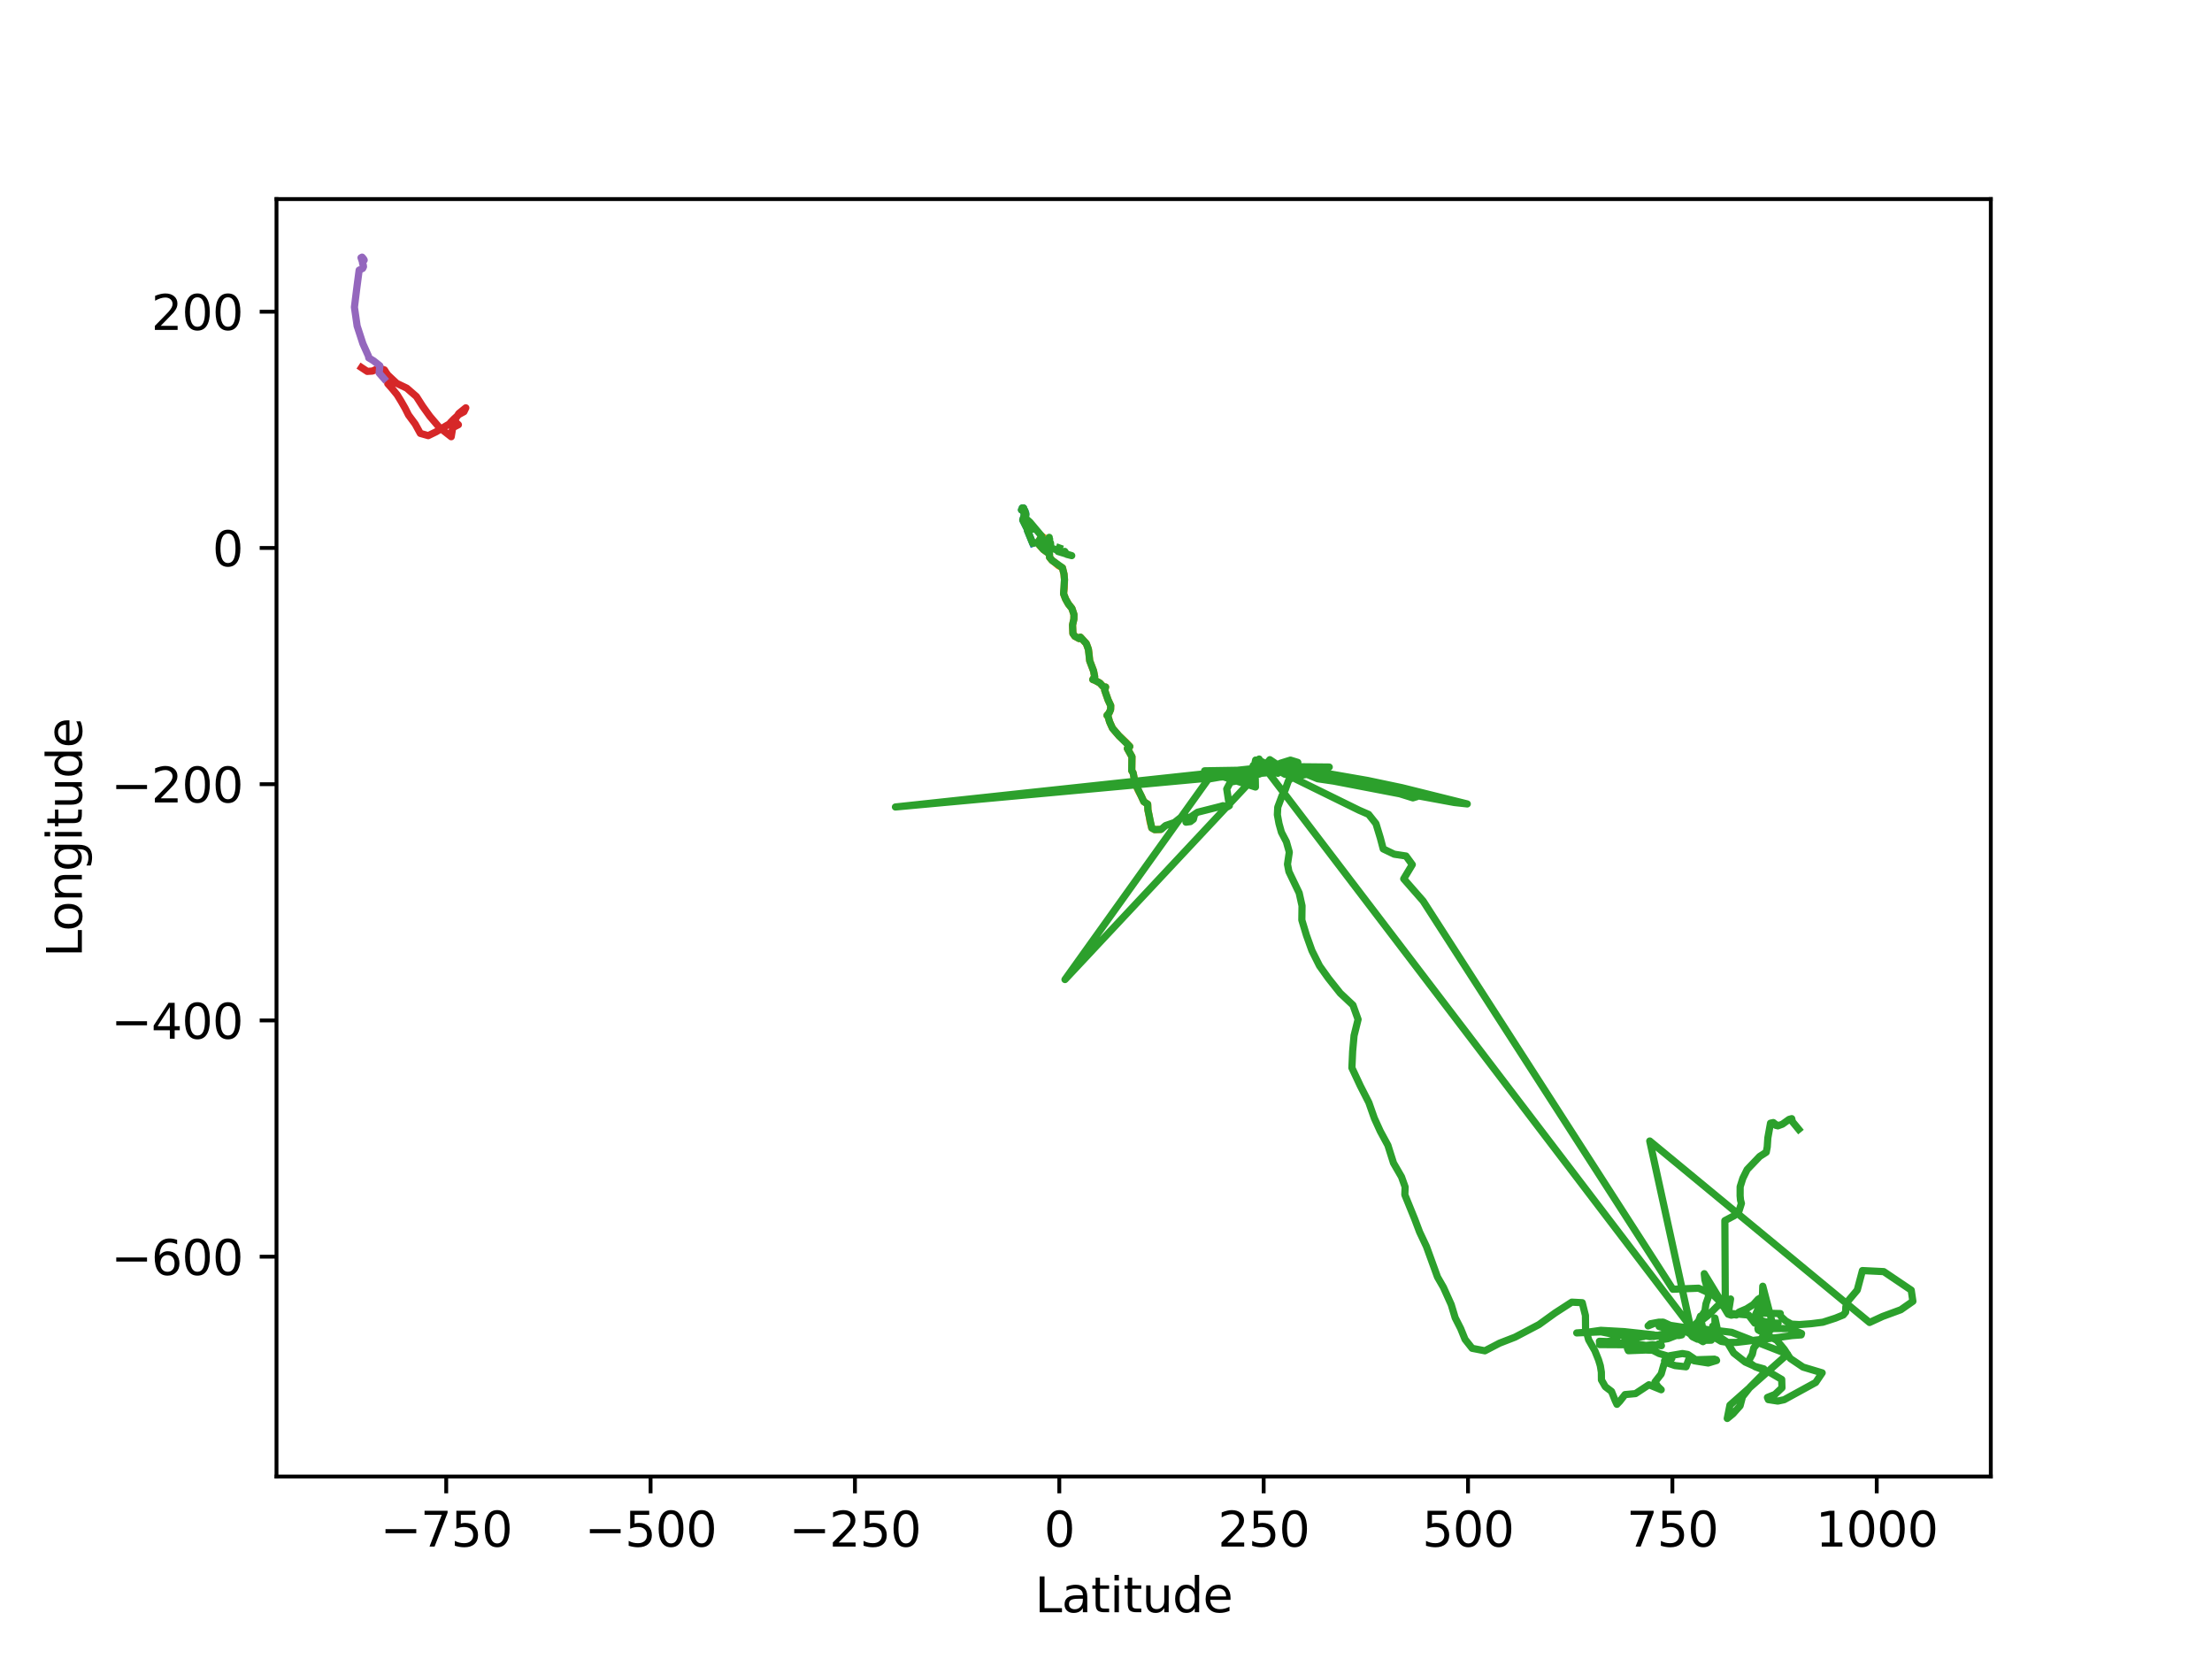 <?xml version="1.0" encoding="utf-8" standalone="no"?>
<!DOCTYPE svg PUBLIC "-//W3C//DTD SVG 1.1//EN"
  "http://www.w3.org/Graphics/SVG/1.1/DTD/svg11.dtd">
<svg xmlns:xlink="http://www.w3.org/1999/xlink" width="460.8pt" height="345.6pt" viewBox="0 0 460.8 345.6" xmlns="http://www.w3.org/2000/svg" version="1.1">
 <defs>
  <style type="text/css">*{stroke-linejoin: round; stroke-linecap: butt}</style>
 </defs>
 <g id="figure_1">
  <g id="patch_1">
   <path d="M 0 345.6 
L 460.8 345.6 
L 460.8 0 
L 0 0 
z
" style="fill: #ffffff"/>
  </g>
  <g id="axes_1">
   <g id="patch_2">
    <path d="M 57.6 307.584 
L 414.72 307.584 
L 414.72 41.472 
L 57.6 41.472 
z
" style="fill: #ffffff"/>
   </g>
   <g id="matplotlib.axis_1">
    <g id="xtick_1">
     <g id="line2d_1">
      <defs>
       <path id="mb9b917e746" d="M 0 0 
L 0 3.5 
" style="stroke: #000000; stroke-width: 0.8"/>
      </defs>
      <g>
       <use xlink:href="#mb9b917e746" x="92.956" y="307.584" style="stroke: #000000; stroke-width: 0.8"/>
      </g>
     </g>
     <g id="text_1">
      <!-- −750 -->
      <g transform="translate(79.222 322.182)scale(0.1 -0.1)">
       <defs>
        <path id="DejaVuSans-2212" d="M 678 2272 
L 4684 2272 
L 4684 1741 
L 678 1741 
L 678 2272 
z
" transform="scale(0.016)"/>
        <path id="DejaVuSans-37" d="M 525 4666 
L 3525 4666 
L 3525 4397 
L 1831 0 
L 1172 0 
L 2766 4134 
L 525 4134 
L 525 4666 
z
" transform="scale(0.016)"/>
        <path id="DejaVuSans-35" d="M 691 4666 
L 3169 4666 
L 3169 4134 
L 1269 4134 
L 1269 2991 
Q 1406 3038 1543 3061 
Q 1681 3084 1819 3084 
Q 2600 3084 3056 2656 
Q 3513 2228 3513 1497 
Q 3513 744 3044 326 
Q 2575 -91 1722 -91 
Q 1428 -91 1123 -41 
Q 819 9 494 109 
L 494 744 
Q 775 591 1075 516 
Q 1375 441 1709 441 
Q 2250 441 2565 725 
Q 2881 1009 2881 1497 
Q 2881 1984 2565 2268 
Q 2250 2553 1709 2553 
Q 1456 2553 1204 2497 
Q 953 2441 691 2322 
L 691 4666 
z
" transform="scale(0.016)"/>
        <path id="DejaVuSans-30" d="M 2034 4250 
Q 1547 4250 1301 3770 
Q 1056 3291 1056 2328 
Q 1056 1369 1301 889 
Q 1547 409 2034 409 
Q 2525 409 2770 889 
Q 3016 1369 3016 2328 
Q 3016 3291 2770 3770 
Q 2525 4250 2034 4250 
z
M 2034 4750 
Q 2819 4750 3233 4129 
Q 3647 3509 3647 2328 
Q 3647 1150 3233 529 
Q 2819 -91 2034 -91 
Q 1250 -91 836 529 
Q 422 1150 422 2328 
Q 422 3509 836 4129 
Q 1250 4750 2034 4750 
z
" transform="scale(0.016)"/>
       </defs>
       <use xlink:href="#DejaVuSans-2212"/>
       <use xlink:href="#DejaVuSans-37" x="83.789"/>
       <use xlink:href="#DejaVuSans-35" x="147.412"/>
       <use xlink:href="#DejaVuSans-30" x="211.035"/>
      </g>
     </g>
    </g>
    <g id="xtick_2">
     <g id="line2d_2">
      <g>
       <use xlink:href="#mb9b917e746" x="135.528" y="307.584" style="stroke: #000000; stroke-width: 0.8"/>
      </g>
     </g>
     <g id="text_2">
      <!-- −500 -->
      <g transform="translate(121.794 322.182)scale(0.1 -0.1)">
       <use xlink:href="#DejaVuSans-2212"/>
       <use xlink:href="#DejaVuSans-35" x="83.789"/>
       <use xlink:href="#DejaVuSans-30" x="147.412"/>
       <use xlink:href="#DejaVuSans-30" x="211.035"/>
      </g>
     </g>
    </g>
    <g id="xtick_3">
     <g id="line2d_3">
      <g>
       <use xlink:href="#mb9b917e746" x="178.1" y="307.584" style="stroke: #000000; stroke-width: 0.8"/>
      </g>
     </g>
     <g id="text_3">
      <!-- −250 -->
      <g transform="translate(164.366 322.182)scale(0.1 -0.1)">
       <defs>
        <path id="DejaVuSans-32" d="M 1228 531 
L 3431 531 
L 3431 0 
L 469 0 
L 469 531 
Q 828 903 1448 1529 
Q 2069 2156 2228 2338 
Q 2531 2678 2651 2914 
Q 2772 3150 2772 3378 
Q 2772 3750 2511 3984 
Q 2250 4219 1831 4219 
Q 1534 4219 1204 4116 
Q 875 4013 500 3803 
L 500 4441 
Q 881 4594 1212 4672 
Q 1544 4750 1819 4750 
Q 2544 4750 2975 4387 
Q 3406 4025 3406 3419 
Q 3406 3131 3298 2873 
Q 3191 2616 2906 2266 
Q 2828 2175 2409 1742 
Q 1991 1309 1228 531 
z
" transform="scale(0.016)"/>
       </defs>
       <use xlink:href="#DejaVuSans-2212"/>
       <use xlink:href="#DejaVuSans-32" x="83.789"/>
       <use xlink:href="#DejaVuSans-35" x="147.412"/>
       <use xlink:href="#DejaVuSans-30" x="211.035"/>
      </g>
     </g>
    </g>
    <g id="xtick_4">
     <g id="line2d_4">
      <g>
       <use xlink:href="#mb9b917e746" x="220.672" y="307.584" style="stroke: #000000; stroke-width: 0.8"/>
      </g>
     </g>
     <g id="text_4">
      <!-- 0 -->
      <g transform="translate(217.491 322.182)scale(0.1 -0.1)">
       <use xlink:href="#DejaVuSans-30"/>
      </g>
     </g>
    </g>
    <g id="xtick_5">
     <g id="line2d_5">
      <g>
       <use xlink:href="#mb9b917e746" x="263.244" y="307.584" style="stroke: #000000; stroke-width: 0.8"/>
      </g>
     </g>
     <g id="text_5">
      <!-- 250 -->
      <g transform="translate(253.7 322.182)scale(0.1 -0.1)">
       <use xlink:href="#DejaVuSans-32"/>
       <use xlink:href="#DejaVuSans-35" x="63.623"/>
       <use xlink:href="#DejaVuSans-30" x="127.246"/>
      </g>
     </g>
    </g>
    <g id="xtick_6">
     <g id="line2d_6">
      <g>
       <use xlink:href="#mb9b917e746" x="305.816" y="307.584" style="stroke: #000000; stroke-width: 0.8"/>
      </g>
     </g>
     <g id="text_6">
      <!-- 500 -->
      <g transform="translate(296.272 322.182)scale(0.1 -0.1)">
       <use xlink:href="#DejaVuSans-35"/>
       <use xlink:href="#DejaVuSans-30" x="63.623"/>
       <use xlink:href="#DejaVuSans-30" x="127.246"/>
      </g>
     </g>
    </g>
    <g id="xtick_7">
     <g id="line2d_7">
      <g>
       <use xlink:href="#mb9b917e746" x="348.388" y="307.584" style="stroke: #000000; stroke-width: 0.8"/>
      </g>
     </g>
     <g id="text_7">
      <!-- 750 -->
      <g transform="translate(338.844 322.182)scale(0.1 -0.1)">
       <use xlink:href="#DejaVuSans-37"/>
       <use xlink:href="#DejaVuSans-35" x="63.623"/>
       <use xlink:href="#DejaVuSans-30" x="127.246"/>
      </g>
     </g>
    </g>
    <g id="xtick_8">
     <g id="line2d_8">
      <g>
       <use xlink:href="#mb9b917e746" x="390.96" y="307.584" style="stroke: #000000; stroke-width: 0.8"/>
      </g>
     </g>
     <g id="text_8">
      <!-- 1000 -->
      <g transform="translate(378.235 322.182)scale(0.1 -0.1)">
       <defs>
        <path id="DejaVuSans-31" d="M 794 531 
L 1825 531 
L 1825 4091 
L 703 3866 
L 703 4441 
L 1819 4666 
L 2450 4666 
L 2450 531 
L 3481 531 
L 3481 0 
L 794 0 
L 794 531 
z
" transform="scale(0.016)"/>
       </defs>
       <use xlink:href="#DejaVuSans-31"/>
       <use xlink:href="#DejaVuSans-30" x="63.623"/>
       <use xlink:href="#DejaVuSans-30" x="127.246"/>
       <use xlink:href="#DejaVuSans-30" x="190.869"/>
      </g>
     </g>
    </g>
    <g id="text_9">
     <!-- Latitude -->
     <g transform="translate(215.581 335.861)scale(0.1 -0.1)">
      <defs>
       <path id="DejaVuSans-4c" d="M 628 4666 
L 1259 4666 
L 1259 531 
L 3531 531 
L 3531 0 
L 628 0 
L 628 4666 
z
" transform="scale(0.016)"/>
       <path id="DejaVuSans-61" d="M 2194 1759 
Q 1497 1759 1228 1600 
Q 959 1441 959 1056 
Q 959 750 1161 570 
Q 1363 391 1709 391 
Q 2188 391 2477 730 
Q 2766 1069 2766 1631 
L 2766 1759 
L 2194 1759 
z
M 3341 1997 
L 3341 0 
L 2766 0 
L 2766 531 
Q 2569 213 2275 61 
Q 1981 -91 1556 -91 
Q 1019 -91 701 211 
Q 384 513 384 1019 
Q 384 1609 779 1909 
Q 1175 2209 1959 2209 
L 2766 2209 
L 2766 2266 
Q 2766 2663 2505 2880 
Q 2244 3097 1772 3097 
Q 1472 3097 1187 3025 
Q 903 2953 641 2809 
L 641 3341 
Q 956 3463 1253 3523 
Q 1550 3584 1831 3584 
Q 2591 3584 2966 3190 
Q 3341 2797 3341 1997 
z
" transform="scale(0.016)"/>
       <path id="DejaVuSans-74" d="M 1172 4494 
L 1172 3500 
L 2356 3500 
L 2356 3053 
L 1172 3053 
L 1172 1153 
Q 1172 725 1289 603 
Q 1406 481 1766 481 
L 2356 481 
L 2356 0 
L 1766 0 
Q 1100 0 847 248 
Q 594 497 594 1153 
L 594 3053 
L 172 3053 
L 172 3500 
L 594 3500 
L 594 4494 
L 1172 4494 
z
" transform="scale(0.016)"/>
       <path id="DejaVuSans-69" d="M 603 3500 
L 1178 3500 
L 1178 0 
L 603 0 
L 603 3500 
z
M 603 4863 
L 1178 4863 
L 1178 4134 
L 603 4134 
L 603 4863 
z
" transform="scale(0.016)"/>
       <path id="DejaVuSans-75" d="M 544 1381 
L 544 3500 
L 1119 3500 
L 1119 1403 
Q 1119 906 1312 657 
Q 1506 409 1894 409 
Q 2359 409 2629 706 
Q 2900 1003 2900 1516 
L 2900 3500 
L 3475 3500 
L 3475 0 
L 2900 0 
L 2900 538 
Q 2691 219 2414 64 
Q 2138 -91 1772 -91 
Q 1169 -91 856 284 
Q 544 659 544 1381 
z
M 1991 3584 
L 1991 3584 
z
" transform="scale(0.016)"/>
       <path id="DejaVuSans-64" d="M 2906 2969 
L 2906 4863 
L 3481 4863 
L 3481 0 
L 2906 0 
L 2906 525 
Q 2725 213 2448 61 
Q 2172 -91 1784 -91 
Q 1150 -91 751 415 
Q 353 922 353 1747 
Q 353 2572 751 3078 
Q 1150 3584 1784 3584 
Q 2172 3584 2448 3432 
Q 2725 3281 2906 2969 
z
M 947 1747 
Q 947 1113 1208 752 
Q 1469 391 1925 391 
Q 2381 391 2643 752 
Q 2906 1113 2906 1747 
Q 2906 2381 2643 2742 
Q 2381 3103 1925 3103 
Q 1469 3103 1208 2742 
Q 947 2381 947 1747 
z
" transform="scale(0.016)"/>
       <path id="DejaVuSans-65" d="M 3597 1894 
L 3597 1613 
L 953 1613 
Q 991 1019 1311 708 
Q 1631 397 2203 397 
Q 2534 397 2845 478 
Q 3156 559 3463 722 
L 3463 178 
Q 3153 47 2828 -22 
Q 2503 -91 2169 -91 
Q 1331 -91 842 396 
Q 353 884 353 1716 
Q 353 2575 817 3079 
Q 1281 3584 2069 3584 
Q 2775 3584 3186 3129 
Q 3597 2675 3597 1894 
z
M 3022 2063 
Q 3016 2534 2758 2815 
Q 2500 3097 2075 3097 
Q 1594 3097 1305 2825 
Q 1016 2553 972 2059 
L 3022 2063 
z
" transform="scale(0.016)"/>
      </defs>
      <use xlink:href="#DejaVuSans-4c"/>
      <use xlink:href="#DejaVuSans-61" x="55.713"/>
      <use xlink:href="#DejaVuSans-74" x="116.992"/>
      <use xlink:href="#DejaVuSans-69" x="156.201"/>
      <use xlink:href="#DejaVuSans-74" x="183.984"/>
      <use xlink:href="#DejaVuSans-75" x="223.193"/>
      <use xlink:href="#DejaVuSans-64" x="286.572"/>
      <use xlink:href="#DejaVuSans-65" x="350.049"/>
     </g>
    </g>
   </g>
   <g id="matplotlib.axis_2">
    <g id="ytick_1">
     <g id="line2d_9">
      <defs>
       <path id="m61523832a2" d="M 0 0 
L -3.5 0 
" style="stroke: #000000; stroke-width: 0.8"/>
      </defs>
      <g>
       <use xlink:href="#m61523832a2" x="57.6" y="261.792" style="stroke: #000000; stroke-width: 0.8"/>
      </g>
     </g>
     <g id="text_10">
      <!-- −600 -->
      <g transform="translate(23.133 265.592)scale(0.1 -0.1)">
       <defs>
        <path id="DejaVuSans-36" d="M 2113 2584 
Q 1688 2584 1439 2293 
Q 1191 2003 1191 1497 
Q 1191 994 1439 701 
Q 1688 409 2113 409 
Q 2538 409 2786 701 
Q 3034 994 3034 1497 
Q 3034 2003 2786 2293 
Q 2538 2584 2113 2584 
z
M 3366 4563 
L 3366 3988 
Q 3128 4100 2886 4159 
Q 2644 4219 2406 4219 
Q 1781 4219 1451 3797 
Q 1122 3375 1075 2522 
Q 1259 2794 1537 2939 
Q 1816 3084 2150 3084 
Q 2853 3084 3261 2657 
Q 3669 2231 3669 1497 
Q 3669 778 3244 343 
Q 2819 -91 2113 -91 
Q 1303 -91 875 529 
Q 447 1150 447 2328 
Q 447 3434 972 4092 
Q 1497 4750 2381 4750 
Q 2619 4750 2861 4703 
Q 3103 4656 3366 4563 
z
" transform="scale(0.016)"/>
       </defs>
       <use xlink:href="#DejaVuSans-2212"/>
       <use xlink:href="#DejaVuSans-36" x="83.789"/>
       <use xlink:href="#DejaVuSans-30" x="147.412"/>
       <use xlink:href="#DejaVuSans-30" x="211.035"/>
      </g>
     </g>
    </g>
    <g id="ytick_2">
     <g id="line2d_10">
      <g>
       <use xlink:href="#m61523832a2" x="57.6" y="212.577" style="stroke: #000000; stroke-width: 0.8"/>
      </g>
     </g>
     <g id="text_11">
      <!-- −400 -->
      <g transform="translate(23.133 216.376)scale(0.1 -0.1)">
       <defs>
        <path id="DejaVuSans-34" d="M 2419 4116 
L 825 1625 
L 2419 1625 
L 2419 4116 
z
M 2253 4666 
L 3047 4666 
L 3047 1625 
L 3713 1625 
L 3713 1100 
L 3047 1100 
L 3047 0 
L 2419 0 
L 2419 1100 
L 313 1100 
L 313 1709 
L 2253 4666 
z
" transform="scale(0.016)"/>
       </defs>
       <use xlink:href="#DejaVuSans-2212"/>
       <use xlink:href="#DejaVuSans-34" x="83.789"/>
       <use xlink:href="#DejaVuSans-30" x="147.412"/>
       <use xlink:href="#DejaVuSans-30" x="211.035"/>
      </g>
     </g>
    </g>
    <g id="ytick_3">
     <g id="line2d_11">
      <g>
       <use xlink:href="#m61523832a2" x="57.6" y="163.362" style="stroke: #000000; stroke-width: 0.8"/>
      </g>
     </g>
     <g id="text_12">
      <!-- −200 -->
      <g transform="translate(23.133 167.161)scale(0.1 -0.1)">
       <use xlink:href="#DejaVuSans-2212"/>
       <use xlink:href="#DejaVuSans-32" x="83.789"/>
       <use xlink:href="#DejaVuSans-30" x="147.412"/>
       <use xlink:href="#DejaVuSans-30" x="211.035"/>
      </g>
     </g>
    </g>
    <g id="ytick_4">
     <g id="line2d_12">
      <g>
       <use xlink:href="#m61523832a2" x="57.6" y="114.146" style="stroke: #000000; stroke-width: 0.8"/>
      </g>
     </g>
     <g id="text_13">
      <!-- 0 -->
      <g transform="translate(44.237 117.946)scale(0.1 -0.1)">
       <use xlink:href="#DejaVuSans-30"/>
      </g>
     </g>
    </g>
    <g id="ytick_5">
     <g id="line2d_13">
      <g>
       <use xlink:href="#m61523832a2" x="57.6" y="64.931" style="stroke: #000000; stroke-width: 0.8"/>
      </g>
     </g>
     <g id="text_14">
      <!-- 200 -->
      <g transform="translate(31.512 68.73)scale(0.1 -0.1)">
       <use xlink:href="#DejaVuSans-32"/>
       <use xlink:href="#DejaVuSans-30" x="63.623"/>
       <use xlink:href="#DejaVuSans-30" x="127.246"/>
      </g>
     </g>
    </g>
    <g id="text_15">
     <!-- Longitude -->
     <g transform="translate(17.053 199.398)rotate(-90)scale(0.1 -0.1)">
      <defs>
       <path id="DejaVuSans-6f" d="M 1959 3097 
Q 1497 3097 1228 2736 
Q 959 2375 959 1747 
Q 959 1119 1226 758 
Q 1494 397 1959 397 
Q 2419 397 2687 759 
Q 2956 1122 2956 1747 
Q 2956 2369 2687 2733 
Q 2419 3097 1959 3097 
z
M 1959 3584 
Q 2709 3584 3137 3096 
Q 3566 2609 3566 1747 
Q 3566 888 3137 398 
Q 2709 -91 1959 -91 
Q 1206 -91 779 398 
Q 353 888 353 1747 
Q 353 2609 779 3096 
Q 1206 3584 1959 3584 
z
" transform="scale(0.016)"/>
       <path id="DejaVuSans-6e" d="M 3513 2113 
L 3513 0 
L 2938 0 
L 2938 2094 
Q 2938 2591 2744 2837 
Q 2550 3084 2163 3084 
Q 1697 3084 1428 2787 
Q 1159 2491 1159 1978 
L 1159 0 
L 581 0 
L 581 3500 
L 1159 3500 
L 1159 2956 
Q 1366 3272 1645 3428 
Q 1925 3584 2291 3584 
Q 2894 3584 3203 3211 
Q 3513 2838 3513 2113 
z
" transform="scale(0.016)"/>
       <path id="DejaVuSans-67" d="M 2906 1791 
Q 2906 2416 2648 2759 
Q 2391 3103 1925 3103 
Q 1463 3103 1205 2759 
Q 947 2416 947 1791 
Q 947 1169 1205 825 
Q 1463 481 1925 481 
Q 2391 481 2648 825 
Q 2906 1169 2906 1791 
z
M 3481 434 
Q 3481 -459 3084 -895 
Q 2688 -1331 1869 -1331 
Q 1566 -1331 1297 -1286 
Q 1028 -1241 775 -1147 
L 775 -588 
Q 1028 -725 1275 -790 
Q 1522 -856 1778 -856 
Q 2344 -856 2625 -561 
Q 2906 -266 2906 331 
L 2906 616 
Q 2728 306 2450 153 
Q 2172 0 1784 0 
Q 1141 0 747 490 
Q 353 981 353 1791 
Q 353 2603 747 3093 
Q 1141 3584 1784 3584 
Q 2172 3584 2450 3431 
Q 2728 3278 2906 2969 
L 2906 3500 
L 3481 3500 
L 3481 434 
z
" transform="scale(0.016)"/>
      </defs>
      <use xlink:href="#DejaVuSans-4c"/>
      <use xlink:href="#DejaVuSans-6f" x="53.963"/>
      <use xlink:href="#DejaVuSans-6e" x="115.145"/>
      <use xlink:href="#DejaVuSans-67" x="178.523"/>
      <use xlink:href="#DejaVuSans-69" x="242"/>
      <use xlink:href="#DejaVuSans-74" x="269.783"/>
      <use xlink:href="#DejaVuSans-75" x="308.992"/>
      <use xlink:href="#DejaVuSans-64" x="372.371"/>
      <use xlink:href="#DejaVuSans-65" x="435.848"/>
     </g>
    </g>
   </g>
   <g id="line2d_14">
    <path d="M 215.131 113.184 
L 214.032 110.496 
L 215.224 110.193 
L 213.891 109.989 
L 213.062 108.325 
L 213.4 107.279 
L 213.233 106.554 
L 213.228 105.832 
L 213.054 105.937 
L 212.953 105.832 
L 212.969 106.115 
L 212.98 106.147 
L 212.934 106.2 
L 212.941 106.174 
L 212.974 106.033 
L 212.974 106.033 
L 213.047 106.059 
L 212.895 106.227 
L 212.806 106.252 
L 212.795 106.22 
L 212.836 106.151 
L 212.901 106.105 
L 212.901 106.105 
L 212.864 106.092 
L 213.025 106.134 
L 213.464 106.33 
L 213.69 106.895 
L 213.7 107.162 
L 213.7 107.162 
L 213.675 107.278 
" clip-path="url(#p679b56f563)" style="fill: none; stroke: #1f77b4; stroke-width: 1.5; stroke-linecap: square"/>
   </g>
   <g id="line2d_15">
    <path d="M 217.023 111.713 
L 216.448 112.634 
L 216.512 113.53 
L 217.354 114.478 
L 218.623 115.395 
L 218.636 116.093 
L 219.187 116.758 
L 219.77 117.185 
L 220.431 117.792 
L 221.329 118.288 
L 221.657 119.623 
L 221.752 120.752 
L 221.7 122.536 
L 221.562 123.694 
L 221.984 124.785 
L 222.566 125.822 
L 223.303 126.746 
L 223.727 128.032 
L 223.708 128.968 
L 223.43 130.188 
L 223.508 131.976 
L 223.914 132.549 
L 224.807 133.029 
L 225.079 132.737 
L 226.295 134.065 
L 226.731 135.245 
L 226.865 136.11 
L 227.001 137.641 
L 227.8 139.739 
L 228.041 140.96 
L 227.646 141.556 
L 228.13 141.74 
L 229.125 142.284 
L 229.798 143.02 
L 230.248 143.247 
L 230.248 143.247 
L 230.317 143.119 
L 230.125 143.787 
L 230.834 145.811 
L 231.383 146.988 
L 231.357 147.811 
L 231.05 148.521 
L 230.61 149.032 
L 230.803 149.169 
L 231.15 150.373 
L 231.753 151.708 
L 233.099 153.277 
L 234.575 154.655 
L 235.353 155.511 
L 234.85 155.93 
L 235.807 157.639 
L 235.79 159.103 
L 235.763 160.536 
L 236.061 161.029 
L 236.279 162.09 
L 236.436 163.116 
L 237.149 164.725 
L 237.723 165.787 
L 238.282 166.996 
L 239.079 167.525 
L 239.109 167.896 
L 239.133 168.723 
L 239.386 169.935 
L 239.571 171.137 
L 239.936 172.486 
L 240.536 172.822 
L 241.243 172.807 
" clip-path="url(#p679b56f563)" style="fill: none; stroke: #ff7f0e; stroke-width: 1.5; stroke-linecap: square"/>
   </g>
   <g id="line2d_16">
    <path d="M 220.672 114.146 
L 220.407 114.885 
L 223.26 115.749 
L 222.212 115.478 
L 221.808 114.865 
L 221.723 115.043 
L 217.428 113.7 
L 218.238 113.846 
L 218.896 113.827 
L 218.836 113.085 
L 218.573 112.743 
L 218.663 112.345 
L 218.471 112.444 
L 218.449 112.145 
L 218.573 111.939 
L 218.177 112.673 
L 215.131 113.184 
L 214.032 110.496 
L 215.224 110.193 
L 213.891 109.989 
L 213.062 108.325 
L 213.4 107.279 
L 213.233 106.554 
L 213.228 105.832 
L 213.054 105.937 
L 212.953 105.832 
L 212.895 106.227 
L 212.795 106.22 
L 212.836 106.151 
L 213.025 106.134 
L 213.464 106.33 
L 213.7 107.162 
L 213.7 107.162 
L 213.614 107.95 
L 214.539 108.76 
L 217.023 111.713 
L 216.448 112.634 
L 216.512 113.53 
L 217.354 114.478 
L 218.623 115.395 
L 218.636 116.093 
L 219.187 116.758 
L 221.329 118.288 
L 221.657 119.623 
L 221.752 120.752 
L 221.562 123.694 
L 221.984 124.785 
L 222.566 125.822 
L 223.303 126.746 
L 223.727 128.032 
L 223.708 128.968 
L 223.43 130.188 
L 223.508 131.976 
L 223.914 132.549 
L 224.807 133.029 
L 225.079 132.737 
L 226.295 134.065 
L 226.731 135.245 
L 227.001 137.641 
L 227.8 139.739 
L 228.041 140.96 
L 227.646 141.556 
L 228.13 141.74 
L 229.125 142.284 
L 229.798 143.02 
L 230.248 143.247 
L 230.248 143.247 
L 230.317 143.119 
L 230.125 143.787 
L 230.834 145.811 
L 231.383 146.988 
L 231.357 147.811 
L 231.05 148.521 
L 230.61 149.032 
L 230.803 149.169 
L 231.15 150.373 
L 231.753 151.708 
L 233.099 153.277 
L 235.353 155.511 
L 234.85 155.93 
L 235.807 157.639 
L 235.763 160.536 
L 236.061 161.029 
L 236.436 163.116 
L 237.723 165.787 
L 238.282 166.996 
L 239.079 167.525 
L 239.133 168.723 
L 239.936 172.486 
L 240.536 172.822 
L 241.895 172.772 
L 242.806 171.983 
L 244.659 171.345 
L 245.893 170.365 
L 246.546 170.192 
L 247.878 170.3 
L 248.631 169.899 
L 248.783 169.966 
L 248.602 170.665 
L 247.976 171.152 
L 247.063 171.275 
L 247.34 170.665 
L 249.462 169.207 
L 254.214 168.007 
L 254.772 167.843 
L 255.684 168.094 
L 256.098 167.837 
L 255.554 164.36 
L 256.3 162.944 
L 259.901 162.214 
L 261.499 162.248 
L 261.532 163.952 
L 250.941 160.575 
L 264.332 160.36 
L 262.704 160.426 
L 221.858 204.055 
L 251.71 162.301 
L 262.586 160.412 
L 261.471 160.228 
L 261.055 159.485 
L 261.455 159.709 
L 261.455 159.709 
L 261.378 159.862 
L 261.359 159.287 
L 261.567 158.334 
L 262.28 158.668 
L 262.177 159.409 
L 262.329 159.614 
L 262.818 159.814 
L 263.393 159.697 
L 263.743 160.153 
L 263.613 159.913 
L 263.785 159.142 
L 264.533 158.254 
L 266.825 159.795 
L 266.631 160.6 
L 266.644 160.258 
L 262.201 160.707 
L 262.283 161.276 
L 264.128 160.427 
L 265.556 160.486 
L 266.186 161.095 
L 266.119 160.947 
L 263.925 160.494 
L 266.73 158.999 
L 268.822 158.347 
L 270.358 158.819 
L 268.768 160.27 
L 267.227 160.449 
L 266.258 160.219 
L 265.969 159.896 
L 264.157 159.897 
L 262.054 159.379 
L 262.014 159.074 
L 262.125 158.406 
L 262.303 158.122 
L 262.264 158.15 
L 262.615 158.606 
L 262.959 158.713 
L 263.894 159.222 
L 265.205 159.697 
L 266.055 159.58 
L 266.607 159.774 
L 267.014 160.915 
L 267.681 161.302 
L 268.703 161.356 
L 270.204 161.676 
L 272.659 161.236 
L 275.833 161.007 
L 284.885 162.582 
L 292.052 164.09 
L 305.655 167.474 
L 302.965 167.179 
L 295.435 165.793 
L 295.138 165.966 
L 294.331 166.209 
L 291.615 165.364 
L 277.81 162.714 
L 274.505 162.232 
L 269.51 160.171 
L 269.161 159.243 
L 186.534 168.109 
L 276.905 159.789 
L 270.004 159.72 
L 268.668 160.263 
L 268.666 161.579 
L 268.917 161.792 
L 268.791 162.275 
L 268.394 162.676 
L 267.732 164.523 
L 267.071 165.761 
L 266.179 168.165 
L 266.1 169.732 
L 266.438 171.57 
L 266.941 173.369 
L 267.977 175.356 
L 268.586 177.511 
L 268.206 180.04 
L 268.504 181.573 
L 270.639 186.012 
L 271.237 188.705 
L 271.196 191.658 
L 272.15 194.822 
L 273.301 198.042 
L 274.886 201.206 
L 276.722 203.779 
L 279.197 206.896 
L 281.844 209.38 
L 282.914 212.364 
L 282.076 215.73 
L 281.779 219.023 
L 281.625 222.449 
L 283.379 226.2 
L 285.153 229.681 
L 286.307 232.957 
L 287.542 235.666 
L 289.122 238.579 
L 290.291 242.276 
L 291.96 245.165 
L 292.715 247.275 
L 292.652 248.89 
L 294.705 253.938 
L 295.733 256.657 
L 297.151 259.666 
L 299.458 266.024 
L 300.697 268.18 
L 302.316 271.773 
L 303.142 274.518 
L 304.284 276.764 
L 305.2 279.014 
L 306.68 280.88 
L 309.333 281.397 
L 312.381 279.807 
L 315.623 278.548 
L 320.588 275.941 
L 323.975 273.499 
L 327.433 271.263 
L 329.608 271.376 
L 330.277 274.038 
L 330.304 276.766 
L 330.941 279.098 
L 332.242 281.387 
L 333.013 283.308 
L 333.379 284.519 
L 333.594 285.856 
L 333.608 287.456 
L 334.419 288.878 
L 335.709 289.859 
L 336.491 291.813 
L 336.839 292.545 
L 336.86 292.511 
L 337.443 291.898 
L 338.523 290.517 
L 340.703 290.313 
L 343.502 288.469 
L 346.058 289.507 
L 345.333 288.808 
L 344.771 287.876 
L 346.053 286.233 
L 346.638 284.206 
L 347.035 283.902 
L 346.751 283.497 
L 347.481 283.976 
L 348.948 284.478 
L 351.234 284.728 
L 351.754 283.316 
L 357.162 283.139 
L 357.068 283.383 
L 357.512 283.262 
L 357.597 283.417 
L 355.85 283.939 
L 352.907 283.472 
L 353.051 283.134 
L 351.616 282.158 
L 350.483 281.967 
L 347.808 282.427 
L 348.272 282.978 
L 347.319 282.462 
L 345.627 281.964 
L 344.295 281.287 
L 342.805 281.234 
L 339.229 281.377 
L 339.033 280.947 
L 339.68 280.426 
L 341.428 280.57 
L 341.385 280.915 
L 340.826 281.079 
L 343.146 280.245 
L 344.202 280.118 
L 346.103 280.329 
L 346.02 280.133 
L 345.492 279.961 
L 345.507 280.147 
L 343.241 280.334 
L 339.139 279.695 
L 337.124 279.859 
L 335.711 279.515 
L 336.3 279.153 
L 336.849 279.153 
L 334.807 279.474 
L 333.186 279.417 
L 333.243 280.102 
L 338.446 280.131 
L 339.563 279.705 
L 339.563 279.705 
L 339.64 279.552 
L 340.159 279.319 
L 340.149 279.384 
L 338.476 278.893 
L 339.156 278.799 
L 340.659 278.038 
L 342.072 278.147 
L 343.68 278.45 
L 345.789 278.277 
L 346.758 277.8 
L 348.528 278.242 
L 348.047 278.35 
L 346.886 277.983 
L 344.481 278.427 
L 344.47 278.062 
L 338.337 277.402 
L 333.472 277.132 
L 330.833 277.507 
L 328.462 277.671 
L 333.53 277.444 
L 336.991 278.148 
L 338.604 278.134 
L 341.023 278.583 
L 342.394 278.427 
L 343.036 277.988 
L 343.1 278.079 
L 345.395 278.166 
L 347.464 277.688 
L 347.908 277.802 
L 348.342 277.747 
L 349.717 278.217 
L 350.349 278.079 
L 349.091 278.232 
L 347.463 278.866 
L 346.284 279.061 
L 346.634 278.713 
L 352.014 276.515 
L 354.06 275.779 
L 354.493 275.058 
L 355.81 274.037 
L 357.785 272.056 
L 359.231 271.552 
L 360.507 270.601 
L 360.005 273.766 
L 360.644 273.977 
L 361.237 273.867 
L 361.714 273.938 
L 362.266 273.328 
L 363.846 272.65 
L 365.243 271.769 
L 366.266 270.645 
L 367.066 270.191 
L 367.041 270.876 
L 365.377 274.617 
L 365.452 275.309 
L 365.828 274.942 
L 366.063 275.108 
L 366.635 274.699 
L 366.901 275.098 
L 367.841 275.387 
L 368.661 275.371 
L 369.33 276.05 
L 367.218 267.943 
L 367.034 273.55 
L 370.867 273.637 
L 370.743 273.843 
L 371.139 274.384 
L 372.014 275.192 
L 373.191 275.842 
L 374.873 275.935 
L 377.302 275.749 
L 379.736 275.441 
L 382.344 274.598 
L 383.992 273.93 
L 384.474 273.351 
L 384.522 272.217 
L 384.974 271.03 
L 386.896 268.753 
L 387.979 264.683 
L 392.422 264.902 
L 398.144 268.76 
L 398.487 271.086 
L 395.981 272.839 
L 392.174 274.245 
L 389.463 275.495 
L 343.675 237.691 
L 352.608 278.485 
L 353.619 278.98 
L 355.427 278.354 
L 356.683 278.477 
L 357.69 278.915 
L 358.549 279.439 
L 359.882 279.645 
L 361.712 279.651 
L 370.713 278.575 
L 373.294 278.222 
L 375.22 278.081 
L 375.298 277.79 
L 374.125 277.294 
L 372.603 276.772 
L 366.205 276.753 
L 366.277 277.055 
L 370.159 279.226 
L 371.707 281.102 
L 372.936 282.991 
L 375.607 284.791 
L 379.592 285.986 
L 378.24 287.993 
L 371.672 291.588 
L 370.345 291.87 
L 368.38 291.567 
L 368.192 291.112 
L 369.757 290.484 
L 371.212 289.111 
L 371.163 287.36 
L 368.492 285.795 
L 365.632 284.719 
L 364.168 283.705 
L 365.042 282.099 
L 365.33 280.813 
L 367.032 278.694 
L 370.415 275.628 
L 365.547 275.634 
L 364.257 273.946 
L 359.867 273.551 
L 358.641 271.484 
L 356.832 269.696 
L 353.848 268.355 
L 348.487 268.576 
L 296.458 187.688 
L 292.42 183.078 
L 294.205 180.114 
L 292.896 178.323 
L 290.435 177.943 
L 288.151 176.848 
L 287.544 174.554 
L 286.636 171.573 
L 285.103 169.647 
L 283.106 168.779 
L 262.366 158.587 
L 262.504 159.038 
L 262.755 159.015 
L 353.24 277.779 
L 352.412 278.292 
L 354.654 277.749 
L 355.09 277.417 
L 356.742 277.846 
L 357.77 276.974 
L 357.256 274.574 
L 357.252 274.753 
L 357.274 276.661 
L 357.354 276.467 
L 356.783 276.266 
L 356.488 279.185 
L 355.169 279.206 
L 354.766 279.494 
L 351.177 277.33 
L 349.919 277.012 
L 350.408 276.643 
L 349.269 276.908 
L 346.618 276.585 
L 345.625 276.333 
L 346.466 275.575 
L 344.699 275.66 
L 343.332 276.206 
L 343.812 275.764 
L 345.561 275.437 
L 346.48 275.427 
L 347.938 276.093 
L 352.221 276.74 
L 352.221 276.74 
L 352.209 276.611 
L 352.075 277.119 
L 352.56 277.636 
L 352.445 277.443 
L 352.454 277.28 
L 352.722 277.069 
L 352.792 276.803 
L 352.471 276.62 
L 352.471 276.62 
L 352.676 276.415 
L 353.847 275.205 
L 354.24 274.178 
L 353.976 275.015 
L 354.491 275.667 
L 354.65 276.417 
L 354.164 276.98 
L 353.129 277.407 
L 353.129 277.407 
L 353.159 277.542 
L 354.116 277.172 
L 354.634 276.841 
L 354.524 276.331 
L 354.052 276.04 
L 353.778 276.373 
L 354.43 276.672 
L 356.045 277.088 
L 359.797 279.587 
L 361.156 281.854 
L 363.566 283.743 
L 365.628 284.663 
L 367.433 285.159 
L 367.341 286.167 
L 364.585 288.941 
L 362.995 290.961 
L 362.493 292.851 
L 360.984 294.538 
L 359.82 295.488 
L 360.376 292.716 
L 372.385 282.09 
L 360.751 277.551 
L 356.697 277.054 
L 353.769 277.008 
L 353.862 276.431 
L 353.85 275.497 
L 354.342 274.38 
L 355.174 273.079 
L 355.377 271.638 
L 355.932 270.045 
L 355.661 268.354 
L 355.166 266.627 
L 355.03 265.331 
L 359.416 272.519 
L 359.32 254.277 
L 361.295 253.238 
L 362.221 252.399 
L 362.77 250.692 
L 362.582 250.002 
L 362.499 249.099 
L 362.507 247.23 
L 363.065 245.457 
L 363.963 243.638 
L 366.572 240.909 
L 367.938 240.03 
L 368.147 238.939 
L 368.275 237.042 
L 368.828 233.978 
L 369.416 233.852 
L 369.841 234.196 
L 369.959 234.445 
L 370.392 234.528 
L 370.325 234.38 
L 370.347 234.54 
L 371.31 234.186 
L 372.701 233.192 
L 373.247 233.037 
L 373.4 233.673 
L 374.702 235.255 
L 374.702 235.255 
" clip-path="url(#p679b56f563)" style="fill: none; stroke: #2ca02c; stroke-width: 1.5; stroke-linecap: square"/>
   </g>
   <g id="line2d_17">
    <path d="M 75.309 76.573 
L 76.504 77.367 
L 77.582 77.302 
L 78.922 76.678 
L 80.089 77.061 
L 80.445 77.63 
L 80.759 78.073 
L 81.121 78.658 
L 80.778 79.924 
L 81.708 80.985 
L 82.739 82.25 
L 83.583 83.628 
L 84.383 85.019 
L 85.1 86.449 
L 86.486 88.323 
L 87.561 90.282 
L 89.211 90.751 
L 90.847 89.954 
L 93.32 88.48 
L 93.813 88.265 
L 93.669 88.27 
L 93.819 88.045 
L 94.586 87.261 
L 95.624 86.322 
L 96.648 85.767 
L 97.035 84.96 
L 95.578 86.14 
L 94.64 87.654 
L 95.489 88.48 
L 94.306 89.09 
L 93.998 90.978 
L 91.521 89.04 
L 89.547 86.723 
L 88.03 84.609 
L 86.745 82.604 
L 84.739 80.859 
L 82.65 79.861 
L 81.341 78.638 
" clip-path="url(#p679b56f563)" style="fill: none; stroke: #d62728; stroke-width: 1.5; stroke-linecap: square"/>
   </g>
   <g id="line2d_18">
    <path d="M 79.992 78.857 
L 78.979 77.697 
L 79.129 76.196 
L 77.841 75.175 
L 76.818 74.552 
L 76.757 74.184 
L 75.597 71.599 
L 74.396 67.904 
L 73.833 63.99 
L 74.363 59.725 
L 74.818 56.28 
L 75.55 55.913 
L 75.719 55.557 
L 75.708 55.525 
L 75.692 55.478 
L 75.711 55.484 
L 75.702 55.412 
L 75.683 55.308 
L 75.669 55.22 
L 75.631 55.11 
L 75.593 54.999 
L 75.548 54.914 
L 75.548 54.914 
L 75.526 54.851 
L 75.524 54.656 
L 75.862 54.179 
L 75.862 54.179 
L 75.825 54.068 
L 75.639 53.809 
L 75.522 53.657 
L 75.461 53.622 
L 75.427 53.568 
L 75.427 53.568 
L 75.425 53.609 
L 75.458 53.801 
L 75.369 53.825 
L 75.292 53.743 
L 75.292 53.743 
L 75.208 53.685 
L 75.348 54.095 
" clip-path="url(#p679b56f563)" style="fill: none; stroke: #9467bd; stroke-width: 1.5; stroke-linecap: square"/>
   </g>
   <g id="patch_3">
    <path d="M 57.6 307.584 
L 57.6 41.472 
" style="fill: none; stroke: #000000; stroke-width: 0.8; stroke-linejoin: miter; stroke-linecap: square"/>
   </g>
   <g id="patch_4">
    <path d="M 414.72 307.584 
L 414.72 41.472 
" style="fill: none; stroke: #000000; stroke-width: 0.8; stroke-linejoin: miter; stroke-linecap: square"/>
   </g>
   <g id="patch_5">
    <path d="M 57.6 307.584 
L 414.72 307.584 
" style="fill: none; stroke: #000000; stroke-width: 0.8; stroke-linejoin: miter; stroke-linecap: square"/>
   </g>
   <g id="patch_6">
    <path d="M 57.6 41.472 
L 414.72 41.472 
" style="fill: none; stroke: #000000; stroke-width: 0.8; stroke-linejoin: miter; stroke-linecap: square"/>
   </g>
  </g>
 </g>
 <defs>
  <clipPath id="p679b56f563">
   <rect x="57.6" y="41.472" width="357.12" height="266.112"/>
  </clipPath>
 </defs>
</svg>

